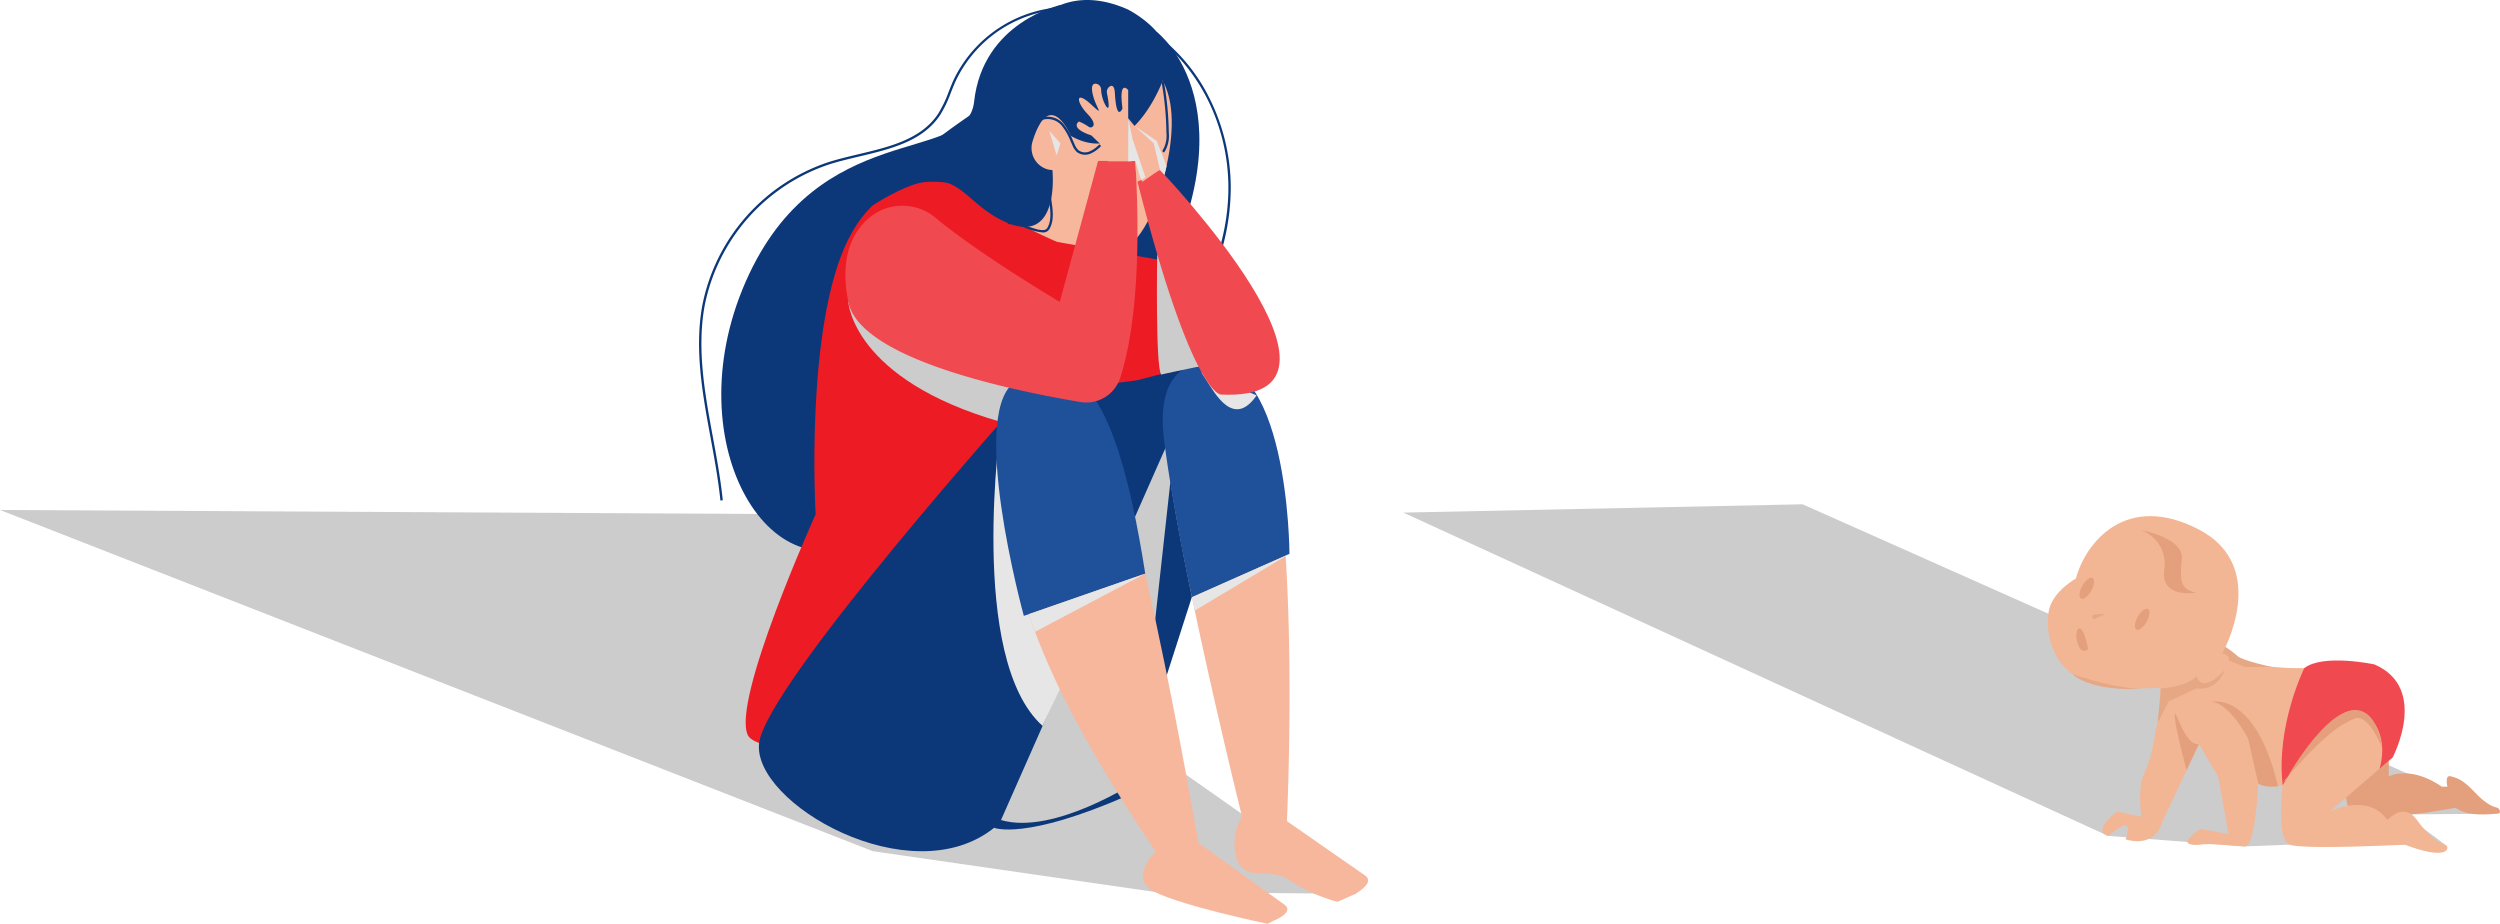 <svg id="Grupo_170676" data-name="Grupo 170676" xmlns="http://www.w3.org/2000/svg" xmlns:xlink="http://www.w3.org/1999/xlink" width="400" height="147.809" viewBox="0 0 400 147.809">
  <defs>
    <clipPath id="clip-path">
      <rect id="Rectángulo_49432" data-name="Rectángulo 49432" width="400" height="147.809" fill="none"/>
    </clipPath>
    <clipPath id="clip-path-2">
      <rect id="Rectángulo_49431" data-name="Rectángulo 49431" width="399.999" height="147.809" fill="none"/>
    </clipPath>
    <clipPath id="clip-path-3">
      <rect id="Rectángulo_49419" data-name="Rectángulo 49419" width="175.059" height="54.736" fill="none"/>
    </clipPath>
    <clipPath id="clip-path-4">
      <rect id="Rectángulo_49420" data-name="Rectángulo 49420" width="216.898" height="61.424" fill="none"/>
    </clipPath>
    <clipPath id="clip-path-5">
      <rect id="Rectángulo_49421" data-name="Rectángulo 49421" width="1.769" height="3.936" fill="none"/>
    </clipPath>
    <clipPath id="clip-path-6">
      <rect id="Rectángulo_49422" data-name="Rectángulo 49422" width="36.542" height="19.214" fill="none"/>
    </clipPath>
    <clipPath id="clip-path-7">
      <rect id="Rectángulo_49423" data-name="Rectángulo 49423" width="28.155" height="64.144" fill="none"/>
    </clipPath>
    <clipPath id="clip-path-8">
      <rect id="Rectángulo_49424" data-name="Rectángulo 49424" width="13.323" height="48.634" fill="none"/>
    </clipPath>
    <clipPath id="clip-path-9">
      <rect id="Rectángulo_49425" data-name="Rectángulo 49425" width="8.918" height="6.028" fill="none"/>
    </clipPath>
    <clipPath id="clip-path-10">
      <rect id="Rectángulo_49426" data-name="Rectángulo 49426" width="18.629" height="9.305" fill="none"/>
    </clipPath>
    <clipPath id="clip-path-11">
      <rect id="Rectángulo_49427" data-name="Rectángulo 49427" width="15.604" height="9.076" fill="none"/>
    </clipPath>
    <clipPath id="clip-path-12">
      <rect id="Rectángulo_49428" data-name="Rectángulo 49428" width="9.257" height="19.267" fill="none"/>
    </clipPath>
    <clipPath id="clip-path-13">
      <rect id="Rectángulo_49429" data-name="Rectángulo 49429" width="2.77" height="9.874" fill="none"/>
    </clipPath>
    <clipPath id="clip-path-14">
      <rect id="Rectángulo_49430" data-name="Rectángulo 49430" width="5.126" height="7.817" fill="none"/>
    </clipPath>
  </defs>
  <g id="Grupo_170675" data-name="Grupo 170675" clip-path="url(#clip-path)">
    <g id="Grupo_170674" data-name="Grupo 170674">
      <g id="Grupo_170673" data-name="Grupo 170673" clip-path="url(#clip-path-2)">
        <g id="Grupo_170639" data-name="Grupo 170639" transform="translate(224.533 80.688)" style="mix-blend-mode: multiply;isolation: isolate">
          <g id="Grupo_170638" data-name="Grupo 170638">
            <g id="Grupo_170637" data-name="Grupo 170637" clip-path="url(#clip-path-3)">
              <path id="Trazado_211939" data-name="Trazado 211939" d="M913.167,314.744l-111.174-49.5-63.884,1.33,112.767,51.73,21.9,1.676,7.152-.279h24.861l-6.465-4.834Z" transform="translate(-738.108 -265.246)" fill="#ccc"/>
            </g>
          </g>
        </g>
        <path id="Trazado_211940" data-name="Trazado 211940" d="M1240.552,391.326V396.5s3.352-1.839,8.485,1.647h.895s-.476-1.961.572-1.647,1.781.419,3.876,2.619,3.247,2.3,3.561,2.409.734.943,0,.943-4.609.628-6.7-.943c0,0-6.828,1.249-8.141,1.067s-2.754,2.36-8.62.018a9.458,9.458,0,0,1-.733-5.145c.524-2.435,6.809-6.142,6.809-6.142" transform="translate(-858.348 -272.284)" fill="#e4a07c"/>
        <path id="Trazado_211941" data-name="Trazado 211941" d="M1121.526,334.07s3.91,1.4,5.866,3.352,10.335,2.235,13.967,1.676,16.481-1.676,10.894,14.525l-10.056,8.659s6.146-3.072,9.218,1.4c0,0,2.514-3.073,4.749,0s3.631,3.631,4.469,3.91.838,2.793-6.425,0c0,0-16.2.838-18.436,0s-1.117-9.5-1.117-9.5a6.121,6.121,0,0,1-3.911-.28s-.448,10.056-2.124,10.056-5.418-.559-7.094-.279c0,0-4.749.559,0-2.514l4.469.838-1.676-9.218-3.072-5.213-5.866,12.476s-.838,4.19-5.866,2.793c0,0,.838-2.235,0-2.235s-2.793,1.676-2.793,1.676-2.793-.559,1.4-3.911l3.91.838s-.558-4.469.28-6.425a26.667,26.667,0,0,0,1.955-6.983c0-1.4,1.676-3.631.838-6.425s6.425-9.218,6.425-9.218" transform="translate(-769.421 -232.446)" fill="#f2b694"/>
        <path id="Trazado_211942" data-name="Trazado 211942" d="M1203.684,348.612s-4.571,9.253-3.453,18.75c0,0,8.275-14.63,12.884-11.592s2.605,8.939,2.605,8.939l2.109-1.816s5.866-11.1-2.933-14.874c0,0-8.177-1.746-11.212.593" transform="translate(-834.997 -241.715)" fill="#f14950"/>
        <path id="Trazado_211943" data-name="Trazado 211943" d="M1170.846,382.052l-1.641-7.228s-2.828-5.447-5.762-5.866c0,0,6.972-1.646,10.557,13.528,0,0-2.141.3-3.154-.434" transform="translate(-809.522 -256.684)" fill="#e4a07c"/>
        <path id="Trazado_211944" data-name="Trazado 211944" d="M1145.72,384.387s-1.9-6.977-1.9-8.758,1.571,5.042,3.875,4.564Z" transform="translate(-795.867 -261.155)" fill="#e4a07c"/>
        <path id="Trazado_211945" data-name="Trazado 211945" d="M1201.073,384.6s5.945-10.848,10.867-11.068c0,0,3.548-.765,4.5,6.054,0,0-2.194-5.751-4.5-4.7s-4.5,2.251-11.466,10.186" transform="translate(-835.288 -259.884)" fill="#e4a07c"/>
        <path id="Trazado_211946" data-name="Trazado 211946" d="M1104.974,293.462s7.867-13.842-3.763-19.872-18.107,2.11-19.641,7.854c0,0-3.465,1.9-4.258,4.819s-.231,11.995,10.338,12.628,12.386-1.11,12.386-1.11,2.632.873,3.714-.2,3.783-2.684,1.224-4.117" transform="translate(-749.421 -188.886)" fill="#f2b694"/>
        <path id="Trazado_211947" data-name="Trazado 211947" d="M1126.2,278.888s6.8,1.167,6.5,4.6-.28,4.885,2.323,5.381c0,0-5.851,1.014-5.126-3.709a5.727,5.727,0,0,0-3.694-6.269" transform="translate(-783.609 -194.05)" fill="#e4a07c"/>
        <path id="Trazado_211948" data-name="Trazado 211948" d="M1124.777,322.232c-.511.912-1.243,1.474-1.636,1.254s-.3-1.138.214-2.05,1.243-1.474,1.636-1.254.3,1.137-.214,2.05" transform="translate(-781.312 -222.749)" fill="#e4a07c"/>
        <path id="Trazado_211949" data-name="Trazado 211949" d="M1095.63,305.919c-.511.913-1.243,1.474-1.636,1.254s-.3-1.138.214-2.05,1.243-1.474,1.636-1.254.3,1.138-.214,2.05" transform="translate(-761.032 -211.398)" fill="#e4a07c"/>
        <path id="Trazado_211950" data-name="Trazado 211950" d="M1093.981,333.857s-.67-3.736-1.536-3.261-.076,4.639,1.536,3.261" transform="translate(-759.874 -229.999)" fill="#e4a07c"/>
        <path id="Trazado_211951" data-name="Trazado 211951" d="M1135.381,355.379s4.319-.28,5.665-1.956c0,0,.795,3.082,4.527-.973,0,0-1.054,3.418-4.527,2.929l-4.41,2.077-1.776,3.44Z" transform="translate(-789.634 -245.234)" fill="#e6a785"/>
        <path id="Trazado_211952" data-name="Trazado 211952" d="M1168.807,341.386s1.286.08,1.041,1.1l2.606,1.045h4.242s-4.673-1.053-5.47-1.746-1.9-1.444-1.9-1.444Z" transform="translate(-813.255 -236.81)" fill="#e6a785"/>
        <path id="Trazado_211953" data-name="Trazado 211953" d="M1090.146,354.644s8.04,2.75,12.125,2.261c0,0-8.485.873-12.125-2.261" transform="translate(-758.522 -246.761)" fill="#e6a785"/>
        <path id="Trazado_211954" data-name="Trazado 211954" d="M1101.971,322.931s-2.591-.086-1.335.848l1.781-.85Z" transform="translate(-765.582 -224.694)" fill="#e6a785"/>
        <g id="Grupo_170642" data-name="Grupo 170642" transform="translate(0 81.597)" style="mix-blend-mode: multiply;isolation: isolate">
          <g id="Grupo_170641" data-name="Grupo 170641">
            <g id="Grupo_170640" data-name="Grupo 170640" clip-path="url(#clip-path-4)">
              <path id="Trazado_211955" data-name="Trazado 211955" d="M216.9,329.656l-86.4-60.738L0,268.232l139.662,54.6,45.069,6.51Z" transform="translate(0 -268.233)" fill="#ccc"/>
            </g>
          </g>
        </g>
        <path id="Trazado_211956" data-name="Trazado 211956" d="M606.062,67.184l-.282-.256c6.894-7.575,10.808-17.215,10.739-26.45-.076-10.174-5.03-19.695-12.928-24.846l.208-.319a28.256,28.256,0,0,1,9.62,10.91A32.1,32.1,0,0,1,616.9,40.475a36.385,36.385,0,0,1-2.911,14.32,43.526,43.526,0,0,1-7.927,12.389" transform="translate(-419.978 -10.655)" fill="#0c387a"/>
        <path id="Trazado_211957" data-name="Trazado 211957" d="M433.629,2.656S421.213,5.3,419.818,18.135C418.7,28.38,394.865,20.481,383.271,46.92s4.856,51.915,20.354,40.051,30-84.315,30-84.315" transform="translate(-263.963 -1.848)" fill="#0c387a"/>
        <path id="Trazado_211958" data-name="Trazado 211958" d="M558.663,16.8s16.512,12.459-1.844,44.29l-19.91-.486s2.286-37.478,21.754-43.8" transform="translate(-373.581 -11.692)" fill="#0c387a"/>
        <path id="Trazado_211959" data-name="Trazado 211959" d="M525.647,26.926s24.416-7.864,16.875,20.18-30.181,1.334-30.181,1.334Z" transform="translate(-356.486 -18.029)" fill="#f7b79c"/>
        <g id="Grupo_170645" data-name="Grupo 170645" transform="translate(167.896 20.953)" style="mix-blend-mode: multiply;isolation: isolate">
          <g id="Grupo_170644" data-name="Grupo 170644">
            <g id="Grupo_170643" data-name="Grupo 170643" clip-path="url(#clip-path-5)">
              <path id="Trazado_211960" data-name="Trazado 211960" d="M553.093,72.816l-1.167-3.936,1.769,1.968Z" transform="translate(-551.926 -68.88)" fill="#e6e6e6"/>
            </g>
          </g>
        </g>
        <path id="Trazado_211961" data-name="Trazado 211961" d="M517.166,148.051s20.413,2.717,38.2-4.086c0,0,.587-14.071-15.751-15.411l-22.51-3.948-10.417,10.078Z" transform="translate(-352.556 -86.701)" fill="#ed1c24"/>
        <path id="Trazado_211962" data-name="Trazado 211962" d="M428.746,96.92S415.624,90.8,408.622,104.8s-5.227,44-5.227,44-13.507,29.8-10.849,35.341,57.493,2.042,57.493,2.042V108.588s-20.418-7.875-21.293-11.667" transform="translate(-272.892 -66.509)" fill="#ed1c24"/>
        <path id="Trazado_211963" data-name="Trazado 211963" d="M441.751,197.842S400.4,244.022,399.2,253.563s24.179,24.311,37.6,13.572c0,0,4.824,2.094,21.449-5.2L478.8,197.948l-6.937-3.9c-2.552-1.436-9.377.827-12.23,1.486Z" transform="translate(-277.737 -134.689)" fill="#0c387a"/>
        <g id="Grupo_170648" data-name="Grupo 170648" transform="translate(135.73 48.299)" style="mix-blend-mode: multiply;isolation: isolate">
          <g id="Grupo_170647" data-name="Grupo 170647">
            <g id="Grupo_170646" data-name="Grupo 170646" clip-path="url(#clip-path-6)">
              <path id="Trazado_211964" data-name="Trazado 211964" d="M446.185,158.772s.65,12.4,24.429,19.214l12.112-4.32L471.7,163.511Z" transform="translate(-446.185 -158.772)" fill="#ccc"/>
            </g>
          </g>
        </g>
        <g id="Grupo_170651" data-name="Grupo 170651" transform="translate(160.159 67.513)" style="mix-blend-mode: multiply;isolation: isolate">
          <g id="Grupo_170650" data-name="Grupo 170650">
            <g id="Grupo_170649" data-name="Grupo 170649" clip-path="url(#clip-path-7)">
              <path id="Trazado_211965" data-name="Trazado 211965" d="M526.491,285.63l28.155-63.695-6.317,57.4s-13.309,8.8-21.838,6.294" transform="translate(-526.491 -221.935)" fill="#ccc"/>
            </g>
          </g>
        </g>
        <path id="Trazado_211966" data-name="Trazado 211966" d="M629.056,206.018a11.513,11.513,0,0,0-7.939-8.224c-4.172-1.2-8.96-.876-8.794,7.09.291,14.035,12.445,63,12.445,63a8.572,8.572,0,0,0-1.07,5.833c.911,5.223,5.463,2.042,8.671,4.375a25.952,25.952,0,0,0,7.676,3.462l2.9-1.275c1.372-.9,2.812-2.042,1.464-2.979l-12.45-8.658s2.043-43.3-2.908-62.628" transform="translate(-426.051 -137.262)" fill="#f7b79c"/>
        <g id="Grupo_170654" data-name="Grupo 170654" transform="translate(158.948 67.513)" style="mix-blend-mode: multiply;isolation: isolate">
          <g id="Grupo_170653" data-name="Grupo 170653">
            <g id="Grupo_170652" data-name="Grupo 170652" clip-path="url(#clip-path-8)">
              <path id="Trazado_211967" data-name="Trazado 211967" d="M523.721,221.935s-5.415,37.82,6.657,48.634l5.455-11.6Z" transform="translate(-522.51 -221.935)" fill="#e6e6e6"/>
            </g>
          </g>
        </g>
        <path id="Trazado_211968" data-name="Trazado 211968" d="M539.1,200.732s-13.709-5.446-12.542,13.343,6.208,33.832,24.676,61.32c0,0-4.475,4.374-.175,6.472,4.83,2.356,18.087,5.1,18.087,5.1l1.1-.559c1.418-.591,2.83-1.615,1.582-2.513l-13.77-9.9S546.1,203.309,539.1,200.732" transform="translate(-366.332 -139.159)" fill="#f7b79c"/>
        <path id="Trazado_211969" data-name="Trazado 211969" d="M547.818,227.887l-19.426,6.762s-9.334-33.981-.875-37.7,15.226-1.493,20.3,30.937" transform="translate(-364.579 -136.11)" fill="#1f509a"/>
        <path id="Trazado_211970" data-name="Trazado 211970" d="M459.04,93.7a8.225,8.225,0,0,0-10.614.087c-2.664,2.3-4.7,6.333-3.292,13.4,1.854,9.3,27,14.318,37.143,16.022a5.7,5.7,0,0,0,6.36-3.871c1.668-5.153,3.554-15.473,2.418-34.705h-5.962l-6.125,22.554S466.283,99.7,459.04,93.7" transform="translate(-309.404 -58.885)" fill="#f14950"/>
        <path id="Trazado_211971" data-name="Trazado 211971" d="M617.175,191.21s-6.967.069-5.388,12.224c1.582,12.183,4.446,25.01,4.446,25.01l15.6-6.926s-.092-33.488-14.662-30.308" transform="translate(-425.519 -132.896)" fill="#1f509a"/>
        <g id="Grupo_170657" data-name="Grupo 170657" transform="translate(192.147 59.454)" style="mix-blend-mode: multiply;isolation: isolate">
          <g id="Grupo_170656" data-name="Grupo 170656">
            <g id="Grupo_170655" data-name="Grupo 170655" clip-path="url(#clip-path-9)">
              <path id="Trazado_211972" data-name="Trazado 211972" d="M631.8,195.642s-.657-.915.719,1.187,4.376,7.743,8.042,2.419Z" transform="translate(-631.643 -195.444)" fill="#e6e6e6"/>
            </g>
          </g>
        </g>
        <g id="Grupo_170660" data-name="Grupo 170660" transform="translate(164.61 91.777)" style="mix-blend-mode: multiply;isolation: isolate">
          <g id="Grupo_170659" data-name="Grupo 170659">
            <g id="Grupo_170658" data-name="Grupo 170658" clip-path="url(#clip-path-10)">
              <path id="Trazado_211973" data-name="Trazado 211973" d="M559.75,301.7l-18.629,6.485,1,2.819Z" transform="translate(-541.121 -301.699)" fill="#e6e6e6"/>
            </g>
          </g>
        </g>
        <g id="Grupo_170663" data-name="Grupo 170663" transform="translate(190.714 88.623)" style="mix-blend-mode: multiply;isolation: isolate">
          <g id="Grupo_170662" data-name="Grupo 170662">
            <g id="Grupo_170661" data-name="Grupo 170661" clip-path="url(#clip-path-11)">
              <path id="Trazado_211974" data-name="Trazado 211974" d="M642.539,291.329,627.384,300.4l-.449-2.15Z" transform="translate(-626.934 -291.329)" fill="#e6e6e6"/>
            </g>
          </g>
        </g>
        <g id="Grupo_170666" data-name="Grupo 170666" transform="translate(185.105 40.659)" style="mix-blend-mode: multiply;isolation: isolate">
          <g id="Grupo_170665" data-name="Grupo 170665">
            <g id="Grupo_170664" data-name="Grupo 170664" clip-path="url(#clip-path-12)">
              <path id="Trazado_211975" data-name="Trazado 211975" d="M608.541,133.659s-.3,17.956.633,19.267c0,0,3.949-.886,8.578-1.781Z" transform="translate(-608.495 -133.659)" fill="#ccc"/>
            </g>
          </g>
        </g>
        <path id="Trazado_211976" data-name="Trazado 211976" d="M601.89,89.424s35.57,37.2,9.737,35.925c0,0-4.6.367-13.348-34.05Z" transform="translate(-416.281 -62.221)" fill="#f14950"/>
        <path id="Trazado_211977" data-name="Trazado 211977" d="M505.484,12.9s-5.175,14.275-14.72,8.831c0,0-3.353-8.01-6.106.893a3.551,3.551,0,0,0,2.034,4.348,2.964,2.964,0,0,0,1.139.23s1.281,11.915-7.137,8.472S473.169,24.1,459.11,32.834c0,0,1.872-5.658,18.8-16.547,0,0,5.258-22.167,21.981-14.778,0,0,9.553,4.735,5.6,11.393" transform="translate(-319.448 0)" fill="#0c387a"/>
        <path id="Trazado_211978" data-name="Trazado 211978" d="M568.649,52.3l1.779,1.71,1.042,1.122-.166,1.318h3.245V45.05s-1.548-1.914-.918,2.941c0,0-.963,2.322-1.22-2.586,0,0-.06-1.45-.833-.923a1.047,1.047,0,0,0-.425,1.074c.2.988.542,2.972-.11,2.124a5.694,5.694,0,0,1-.83-2.776.945.945,0,0,0-.82-.873c-.416-.048-.8.2-.573,1.425.428,2.36,2.223,4.109-.256,1.841s-2.394-.388-.513,1.579.513,2.37.171,2.04a7.926,7.926,0,0,0-1.554-.843s-1.61,1.026,1.981,2.223" transform="translate(-394.037 -30.633)" fill="#f7b79c"/>
        <path id="Trazado_211979" data-name="Trazado 211979" d="M597.968,70.732l-1.29-4.554-3.281-4.01v6.9l1.139-.07.112,2.066,1.035,1.267Z" transform="translate(-412.885 -43.256)" fill="#f7b79c"/>
        <g id="Grupo_170669" data-name="Grupo 170669" transform="translate(180.512 18.912)" style="mix-blend-mode: multiply;isolation: isolate">
          <g id="Grupo_170668" data-name="Grupo 170668">
            <g id="Grupo_170667" data-name="Grupo 170667" clip-path="url(#clip-path-13)">
              <path id="Trazado_211980" data-name="Trazado 211980" d="M593.4,69.071v-6.9l.728,3.451,2.042,6.028-.723.395L594.536,69Z" transform="translate(-593.398 -62.168)" fill="#e6e6e6"/>
            </g>
          </g>
        </g>
        <g id="Grupo_170672" data-name="Grupo 170672" transform="translate(181.524 20.148)" style="mix-blend-mode: multiply;isolation: isolate">
          <g id="Grupo_170671" data-name="Grupo 170671">
            <g id="Grupo_170670" data-name="Grupo 170670" clip-path="url(#clip-path-14)">
              <path id="Trazado_211981" data-name="Trazado 211981" d="M600.808,73.288l-1.013-4.282-3.071-2.773,3.559,2.409,1.567,4-.328,1.41Z" transform="translate(-596.724 -66.234)" fill="#e6e6e6"/>
            </g>
          </g>
        </g>
        <path id="Trazado_211982" data-name="Trazado 211982" d="M371.091,82.524c-.343-3.355-.97-6.767-1.577-10.066-1.273-6.919-2.59-14.074-1.333-21.076A30.314,30.314,0,0,1,388.5,28.346c1.516-.474,3.141-.861,4.712-1.234,4.923-1.171,10.013-2.382,12.714-6.462a19.287,19.287,0,0,0,1.712-3.583c.238-.6.485-1.225.757-1.825A20.571,20.571,0,0,1,428.884,3.627L428.841,4A20.1,20.1,0,0,0,408.74,15.4c-.268.591-.513,1.21-.75,1.807a19.568,19.568,0,0,1-1.749,3.653c-2.785,4.2-7.949,5.434-12.943,6.622-1.565.372-3.183.757-4.687,1.227a29.926,29.926,0,0,0-20.055,22.74c-1.245,6.934.066,14.054,1.333,20.94.609,3.306,1.238,6.725,1.582,10.1Z" transform="translate(-255.826 -2.443)" fill="#0c387a"/>
        <path id="Trazado_211983" data-name="Trazado 211983" d="M611.315,54.084l-.3-.237a4.648,4.648,0,0,0,.67-2.976,49.133,49.133,0,0,0-.792-8.164l.375-.068a49.569,49.569,0,0,1,.8,8.227,4.956,4.956,0,0,1-.753,3.218" transform="translate(-425.061 -29.668)" fill="#0c387a"/>
        <path id="Trazado_211984" data-name="Trazado 211984" d="M535.531,79.822a9.212,9.212,0,0,1-2.691-.7A6.528,6.528,0,0,0,530,78.49l-.089-.37a6.5,6.5,0,0,1,3.055.649c1.42.508,2.889,1.034,3.3.357.7-1.158.552-2.626.328-4.154a9.014,9.014,0,0,0-.531-2.258,9.073,9.073,0,0,0-1.469-2.147c-.2-.238-.4-.484-.6-.733a4.576,4.576,0,0,1-1.226-3.443,5.612,5.612,0,0,1,.672-1.733l1.324-2.522a1.818,1.818,0,0,1,.225-.356,1.394,1.394,0,0,1,.648-.4,3.288,3.288,0,0,1,3.33,1.22,9.994,9.994,0,0,1,1.405,2.5c.094.213.191.434.29.647a2.623,2.623,0,0,0,.607.92,1.786,1.786,0,0,0,1.757.2,4.7,4.7,0,0,0,1.591-1.147l.268.27a5.028,5.028,0,0,1-1.727,1.234,2.17,2.17,0,0,1-2.138-.27,2.941,2.941,0,0,1-.705-1.05c-.1-.216-.2-.439-.293-.653a9.71,9.71,0,0,0-1.347-2.41,2.91,2.91,0,0,0-2.924-1.1,1.031,1.031,0,0,0-.476.284,1.508,1.508,0,0,0-.176.285l-1.324,2.522a5.24,5.24,0,0,0-.633,1.612A4.228,4.228,0,0,0,534.3,69.6c.189.244.392.487.588.722a9.342,9.342,0,0,1,1.527,2.242,9.3,9.3,0,0,1,.557,2.353c.234,1.6.381,3.139-.379,4.4a1.133,1.133,0,0,1-1.06.5" transform="translate(-368.714 -42.63)" fill="#0c387a"/>
      </g>
    </g>
  </g>
</svg>
